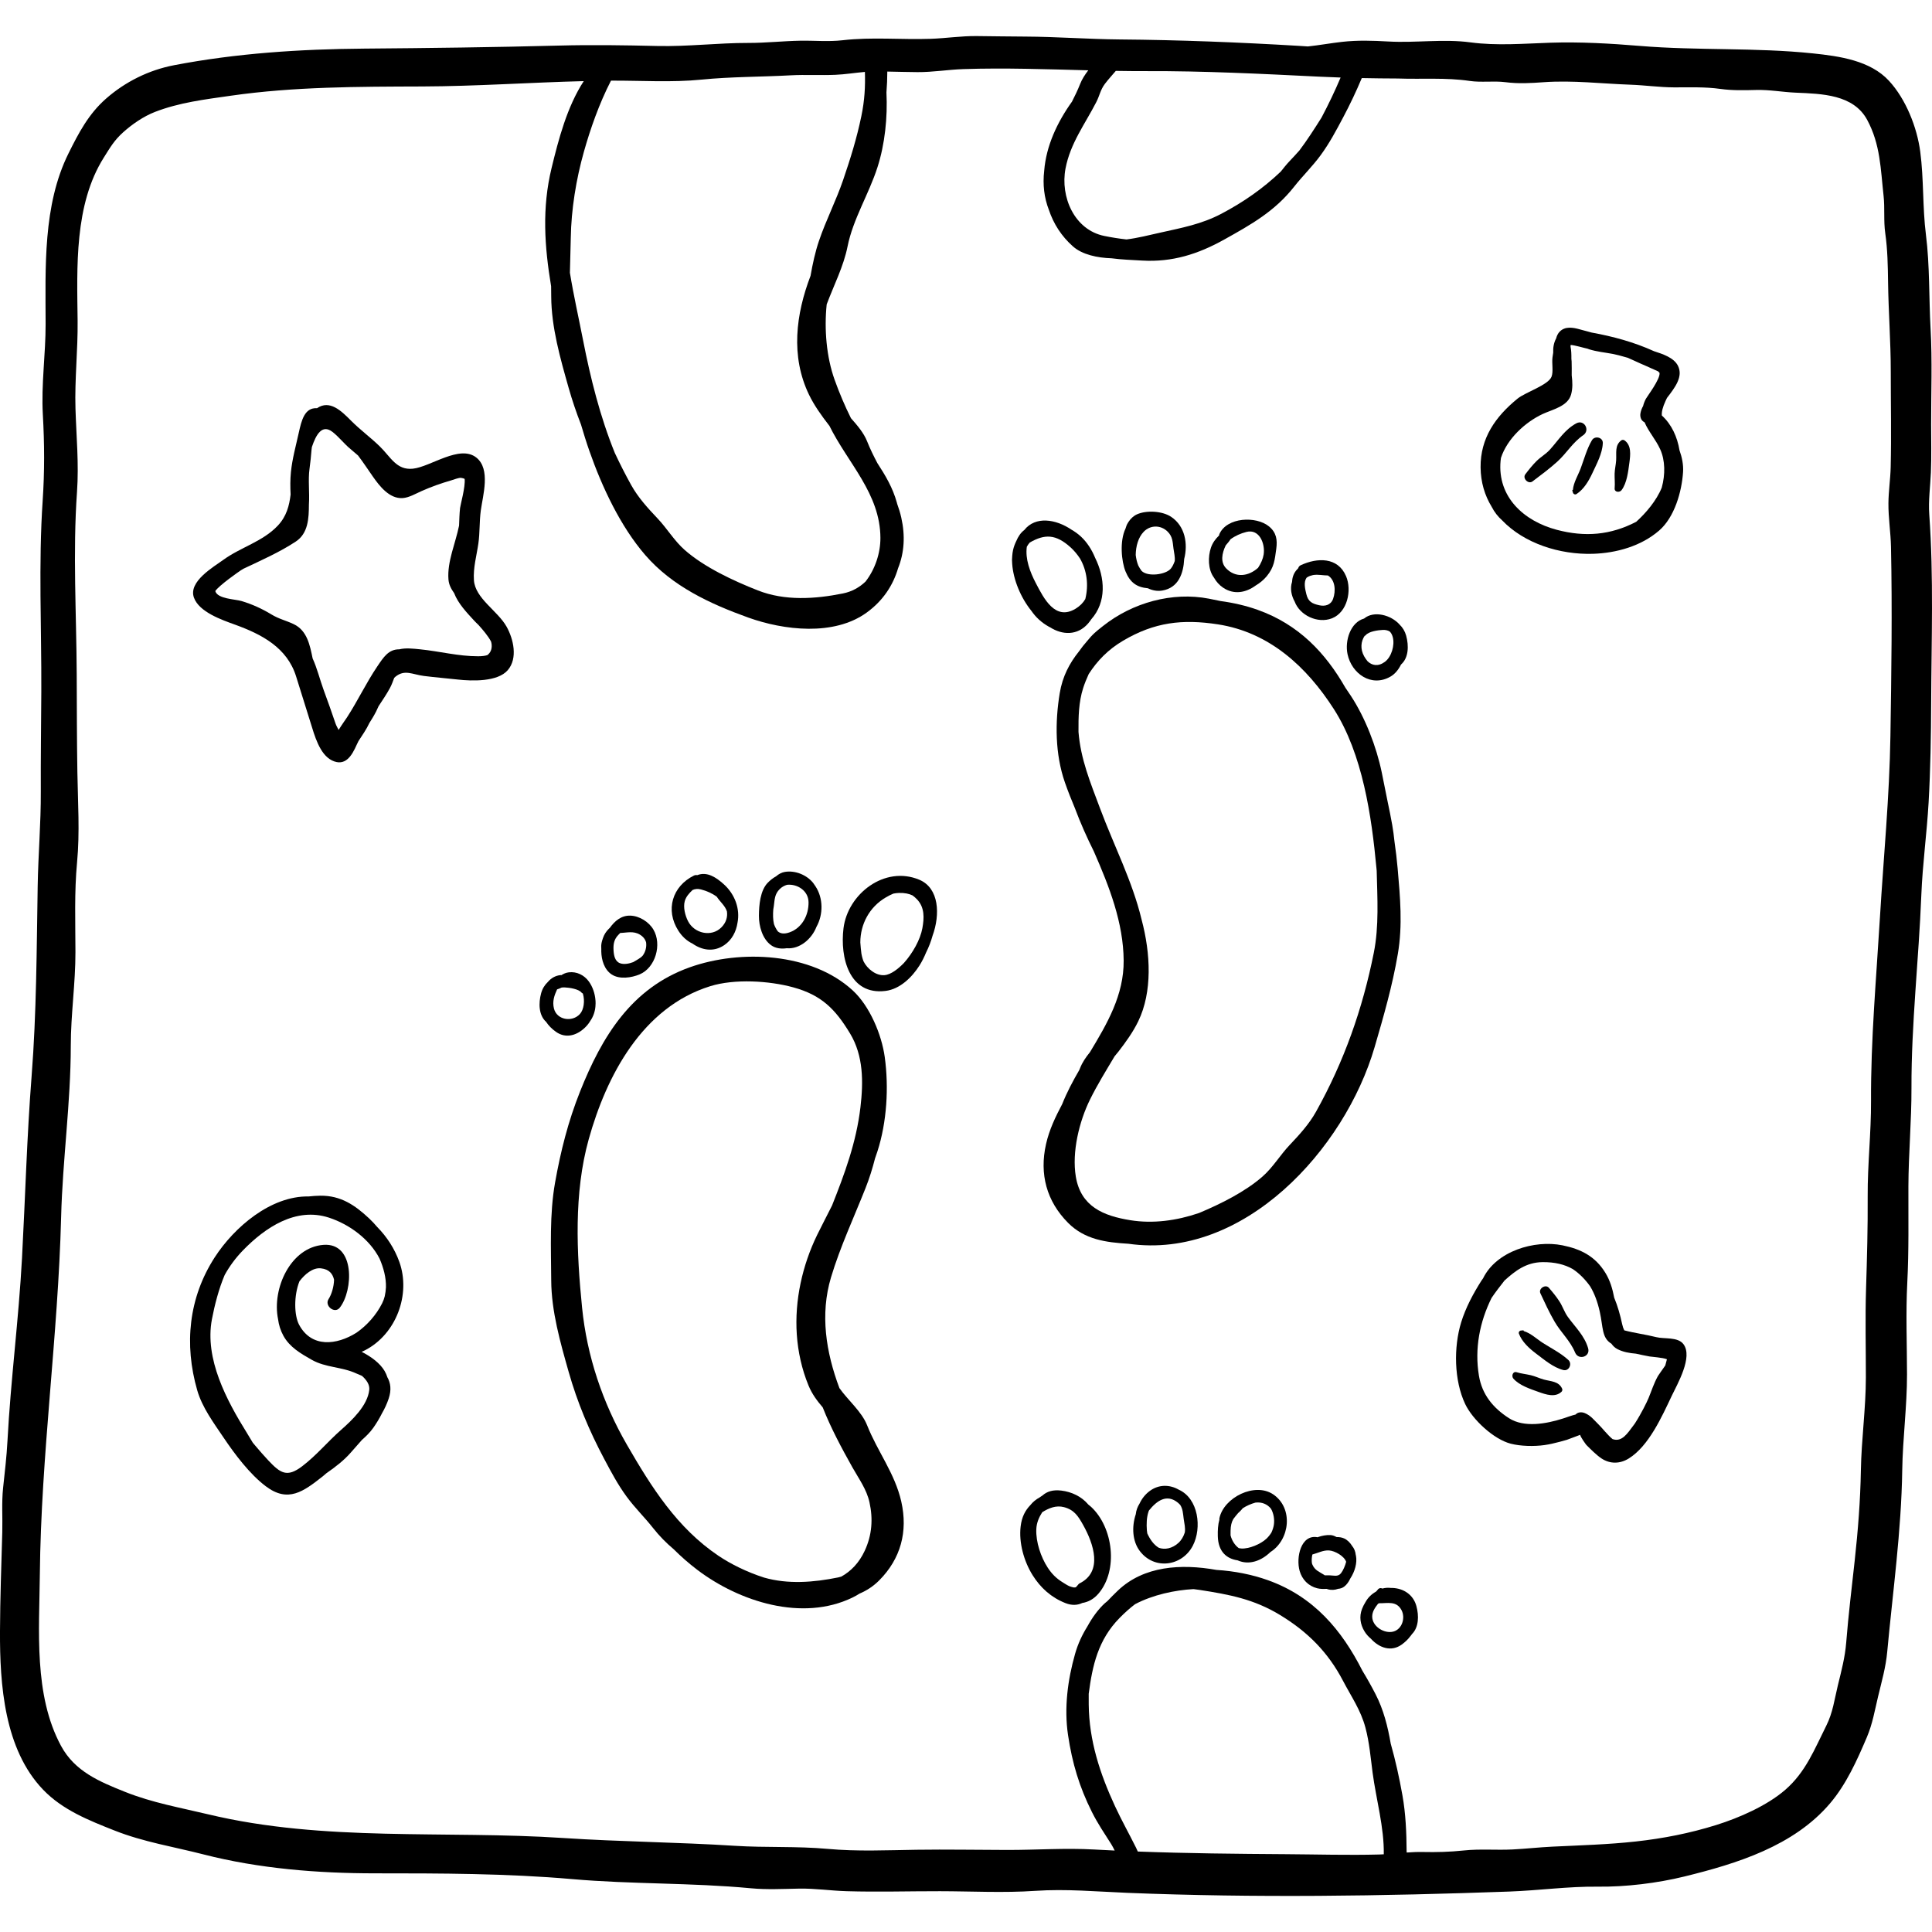 <?xml version="1.0" encoding="iso-8859-1"?>
<!-- Generator: Adobe Illustrator 19.0.0, SVG Export Plug-In . SVG Version: 6.00 Build 0)  -->
<svg version="1.1" id="Layer_1" xmlns="http://www.w3.org/2000/svg" xmlns:xlink="http://www.w3.org/1999/xlink" x="0px" y="0px"
	 viewBox="0 0 511.999 511.999" style="enable-background:new 0 0 511.999 511.999;" xml:space="preserve">
<g>
	<g>
		<path d="M511.278,136.38c-0.27-3.756,0.272-7.417,0.426-11.162c0.175-4.252,0.061-8.525,0.06-12.78
			c-0.001-8.404,0.325-16.889-0.141-25.282c-0.461-8.274-0.192-16.716-1.232-24.937c-0.925-7.32-0.543-14.722-1.508-22.029
			c-0.855-6.474-3.81-13.923-8.283-18.773c-4.979-5.399-13.15-6.531-20.098-7.261c-15.225-1.601-30.612-0.719-45.906-1.986
			c-7.809-0.647-15.852-1.109-23.712-0.85c-7.002,0.231-14.229,0.847-21.195-0.09c-7.156-0.962-14.492,0.174-21.697-0.229
			c-4.205-0.235-8.151-0.375-12.355,0.095c-2.979,0.334-6.007,0.893-9.028,1.213c-0.818-0.053-1.634-0.111-2.453-0.159
			c-15.833-0.938-31.567-1.563-47.445-1.695c-8.337-0.07-16.637-0.719-24.987-0.76c-4.297-0.021-8.592-0.089-12.888-0.135
			c-4.121-0.044-8.099,0.587-12.19,0.727c-7.864,0.267-15.544-0.519-23.387,0.383c-3.679,0.423-7.482,0.054-11.186,0.12
			c-4.58,0.081-9.13,0.596-13.715,0.587c-8.081-0.016-16.086,0.999-24.165,0.81c-8.699-0.203-17.341-0.337-26.044-0.109
			c-17.229,0.452-34.412,0.667-51.646,0.804c-16.869,0.135-33.817,1.217-50.41,4.408c-6.653,1.279-12.878,4.373-17.953,8.817
			c-4.668,4.086-7.286,9.106-9.995,14.566c-6.822,13.742-6.081,30.362-6.055,45.224c0.014,7.977-1.189,15.913-0.736,23.956
			c0.437,7.747,0.477,15.117-0.048,22.877c-1.128,16.702-0.281,33.758-0.358,50.499c-0.041,8.855-0.174,17.711-0.132,26.566
			c0.04,8.369-0.687,16.641-0.826,24.97c-0.283,16.861-0.302,33.609-1.611,50.419c-1.252,16.064-1.68,32.12-2.543,48.205
			c-0.869,16.199-3.004,32.313-3.855,48.488c-0.22,4.179-0.719,8.298-1.16,12.455c-0.413,3.895-0.108,7.773-0.215,11.676
			c-0.243,8.786-0.571,17.508-0.605,26.313c-0.053,14.079,1.113,31.244,11.445,41.985c5.17,5.373,12.123,8.119,18.932,10.811
			c7.697,3.042,15.63,4.285,23.599,6.33c14.674,3.766,30.287,5.004,45.422,5.004c17.347,0,34.959,0.018,52.247,1.531
			c15.772,1.38,31.588,0.938,47.35,2.429c4.273,0.405,8.522,0.162,12.802,0.09c4.214-0.071,8.365,0.56,12.571,0.685
			c8.289,0.244,16.46-0.007,24.756,0.004c8.366,0.011,16.853,0.476,25.202-0.094c8.209-0.561,16.288,0.199,24.503,0.529
			c33.769,1.359,67.46,0.87,101.149-0.344c7.856-0.283,15.606-1.387,23.477-1.296c7.392,0.085,15.715-0.924,22.902-2.687
			c13.935-3.42,29.014-8.072,38.634-19.399c4.314-5.081,7.142-11.403,9.739-17.503c1.518-3.566,2.093-7.095,2.982-10.811
			c0.956-4,2.038-7.707,2.421-11.84c1.482-15.999,3.735-31.964,3.976-48.065c0.128-8.507,1.278-16.942,1.269-25.466
			c-0.009-8.07-0.345-16.226,0.071-24.286c0.44-8.542,0.267-16.97,0.296-25.522c0.03-8.694,0.839-17.339,0.813-26.04
			c-0.049-17.089,1.938-34.081,2.612-51.163c0.324-8.197,1.467-16.384,1.933-24.585c0.498-8.778,0.638-17.57,0.674-26.361
			C511.845,169.665,512.464,152.93,511.278,136.38z M292.808,22.225c0.899-1.193,1.927-2.29,2.891-3.44
			c2.657,0.042,5.315,0.072,7.972,0.062c15.339-0.058,30.603,0.713,45.925,1.468c1.895,0.093,3.788,0.168,5.681,0.231
			c-1.52,3.58-3.203,7.108-5.049,10.594c-0.067,0.105-0.13,0.212-0.198,0.318c-1.695,2.687-3.596,5.653-5.663,8.4
			c-0.841,0.955-1.71,1.887-2.582,2.806c-0.841,0.888-1.609,1.84-2.363,2.803c-4.741,4.516-9.935,8.116-15.73,11.171
			c-5.279,2.784-10.519,3.735-16.248,5.02c-2.929,0.657-5.912,1.42-8.91,1.795c-1.974-0.215-3.937-0.534-5.865-0.922
			c-7.958-1.602-11.729-10.365-10.294-17.881c1.279-6.695,5.137-11.723,8.16-17.605C291.412,25.341,291.606,23.819,292.808,22.225z
			 M161.917,21.37c8.018-0.04,15.993,0.527,23.993-0.272c7.818-0.781,15.735-0.706,23.583-1.136
			c3.959-0.216,7.925,0.029,11.882-0.135c2.635-0.109,5.214-0.548,7.832-0.767c0.125,3.889-0.071,7.513-0.93,11.671
			c-1.224,5.923-2.882,11.237-4.83,16.946c-1.88,5.508-4.553,10.674-6.419,16.179c-0.986,2.91-1.67,6.065-2.224,9.23
			c-3.89,10.169-5.337,21.32-0.395,31.54c1.381,2.857,3.319,5.544,5.255,8.045c0.041,0.053,0.085,0.103,0.127,0.155
			c4.914,9.943,13.493,18.001,13.527,29.728c0.011,4.041-1.389,8.269-3.938,11.563c-1.606,1.54-3.606,2.672-5.991,3.152
			c-7.446,1.499-15.41,2.005-22.542-0.8c-6.412-2.522-14.142-6.109-19.377-10.705c-2.784-2.445-4.664-5.691-7.197-8.362
			c-2.576-2.716-5.139-5.52-6.98-8.82c-1.569-2.811-3.001-5.654-4.351-8.524c-3.91-9.616-6.47-19.885-8.452-30.046
			c-1.102-5.649-2.467-11.659-3.458-17.73c0.052-3.097,0.182-6.192,0.23-9.234c0.12-7.55,1.42-15.542,3.475-22.829
			C156.413,34.28,158.727,27.579,161.917,21.37z M365.496,491.462c-8.235,0.214-16.516-0.032-24.754-0.085
			c-13.061-0.085-26.15-0.212-39.213-0.703c-0.148-0.338-0.297-0.675-0.46-1.003c-1.828-3.687-3.851-7.273-5.583-11.016
			c-3.987-8.616-6.864-17.355-6.963-26.928c-0.01-0.948-0.016-1.903-0.004-2.859c0.979-7.485,2.482-14.283,8.151-20.061
			c1.401-1.428,2.762-2.645,4.13-3.68c4.726-2.492,10.517-3.728,15.485-3.998c0.523,0.058,1.055,0.128,1.603,0.213
			c7.946,1.233,14.4,2.432,21.372,6.67c7.284,4.43,12.677,9.828,16.653,17.425c2.19,4.187,4.699,7.734,5.942,12.409
			c1.051,3.95,1.366,7.92,1.901,11.966c0.91,6.888,3.092,14.549,2.957,21.593C366.307,491.423,365.902,491.452,365.496,491.462z
			 M500.98,195.051c-0.252,16.107-1.818,32.107-2.783,48.164c-0.975,16.212-2.431,32.332-2.357,48.585
			c0.039,8.429-0.935,16.808-0.885,25.243c0.049,8.22-0.176,16.307-0.433,24.511c-0.244,7.812-0.04,15.664-0.048,23.48
			c-0.009,8.248-1.183,16.412-1.324,24.645c-0.136,7.969-0.77,16.009-1.639,23.932c-0.787,7.174-1.67,14.422-2.242,21.618
			c-0.321,4.021-1.272,7.524-2.219,11.417c-0.906,3.719-1.313,7.19-3.068,10.688c-3.129,6.236-5.437,12.26-10.856,16.973
			c-4.857,4.223-12.237,7.441-18.336,9.348c-6.966,2.178-14.042,3.562-21.272,4.357c-7.362,0.81-14.718,1.012-22.112,1.368
			c-3.533,0.17-7.042,0.568-10.569,0.746c-4.307,0.216-8.618-0.188-12.919,0.268c-3.706,0.393-7.185,0.484-10.916,0.404
			c-1.409-0.03-2.81,0.038-4.208,0.14c-0.01-0.098-0.016-0.198-0.027-0.295c-0.027-5.012-0.245-10.032-1.107-14.862
			c-0.84-4.704-1.836-9.22-3.098-13.679c-0.784-4.547-1.907-9.018-4.029-13.132c-1.086-2.107-2.245-4.178-3.474-6.195
			c-5.454-10.76-12.883-19.681-25.108-24.028c-4.143-1.474-8.807-2.408-13.596-2.703c-9.374-1.677-19.251-1.06-26.107,5.476
			c-0.955,0.911-1.875,1.841-2.771,2.785c-0.225,0.193-0.466,0.368-0.685,0.569c-1.765,1.621-3.319,3.764-4.61,6.126
			c-1.383,2.219-2.511,4.612-3.267,7.266c-1.976,6.943-2.94,14.378-1.877,21.526c1.111,7.468,3.003,13.768,6.331,20.407
			c1.545,3.081,3.3,5.654,5.129,8.532c0.308,0.486,0.601,1.071,0.906,1.681c-1.799-0.084-3.597-0.171-5.394-0.272
			c-7.752-0.438-15.267,0.125-23.007,0.117c-8.025-0.01-16.055-0.169-24.078-0.053c-7.932,0.114-15.679,0.489-23.622-0.234
			c-8.15-0.742-16.381-0.291-24.563-0.813c-15.146-0.966-30.283-1.066-45.438-2.065c-31.411-2.07-63.291,1.101-94.109-6.271
			c-7.469-1.786-14.823-3.074-21.995-5.934c-6.856-2.734-13.376-5.446-17.028-12.221c-7.262-13.474-5.757-30.59-5.608-45.464
			c0.316-31.64,4.831-63.072,5.641-94.718c0.387-15.136,2.551-30.241,2.56-45.387c0.004-8.275,1.244-16.474,1.233-24.784
			c-0.011-7.94-0.314-15.907,0.433-23.811c0.748-7.914,0.21-15.916,0.08-23.846c-0.141-8.635-0.135-17.273-0.175-25.909
			c-0.074-16.041-1.057-32.391,0.077-48.394c0.529-7.475-0.179-14.613-0.405-22.05c-0.236-7.805,0.654-15.522,0.566-23.277
			c-0.161-14.191-0.922-30.795,6.949-43.28c1.699-2.694,2.756-4.562,5.119-6.685c2.395-2.15,5.396-4.214,8.4-5.385
			c6.462-2.518,13.313-3.329,20.148-4.31c16.778-2.408,33.776-2.39,50.686-2.45c14.279-0.051,28.545-1.057,42.827-1.415
			c-4.443,6.821-6.686,15.48-8.524,23.029c-2.581,10.601-1.881,20.776-0.122,31.342c0.01,0.902,0.021,1.802,0.026,2.695
			c0.042,8.193,2.403,16.413,4.627,24.256c0.934,3.295,2.033,6.52,3.263,9.688c0.694,2.358,1.421,4.706,2.234,7.027
			c3.32,9.484,8.198,19.937,14.812,27.577c7.137,8.243,17.102,12.887,27.218,16.526c9.464,3.405,22.767,5.002,31.46-1.309
			c4.341-3.151,6.978-7.238,8.309-11.747c1.64-4.087,1.93-8.604,0.846-13.408c-0.285-1.265-0.661-2.481-1.093-3.666
			c-0.026-0.097-0.045-0.194-0.073-0.29c-1.115-4.017-3.038-7.205-5.182-10.511c-0.979-1.863-1.917-3.749-2.696-5.722
			c-0.893-2.262-2.593-4.234-4.299-6.167c-1.63-3.281-3.064-6.655-4.332-10.195c-2.161-6.037-2.774-13.384-2.093-19.956
			c1.909-5.115,4.464-10.022,5.532-15.36c1.457-7.279,5.629-13.824,7.928-20.985c1.969-6.133,2.701-13.174,2.376-19.833
			c0.148-1.831,0.223-3.672,0.227-5.522c2.663,0.048,5.326,0.129,7.988,0.146c4.12,0.027,8.072-0.661,12.166-0.799
			c11.039-0.368,22.075,0.042,33.108,0.32c-0.879,1.142-1.65,2.329-2.157,3.611c-0.634,1.606-1.374,3.152-2.155,4.678
			c-3.931,5.5-6.855,11.743-7.371,18.343c-0.425,3.669-0.006,7.144,1.241,10.356c1.236,3.685,3.332,6.979,6.386,9.682
			c2.457,2.175,6.42,3.024,10.252,3.149c2.625,0.35,5.358,0.443,8.111,0.601c7.954,0.457,14.771-1.699,21.707-5.566
			c7.183-4.005,13.405-7.493,18.55-14.026c2.268-2.878,4.848-5.367,7.01-8.322c2.361-3.224,4.086-6.492,5.96-10.016
			c1.815-3.412,3.461-6.888,4.947-10.43c3.18,0.064,6.359,0.1,9.539,0.111c6.356,0.23,12.754-0.285,19.035,0.642
			c3.158,0.466,6.322-0.064,9.476,0.332c3.604,0.453,6.659,0.253,10.271,0c7.61-0.533,15.276,0.401,22.855,0.666
			c3.872,0.135,7.683,0.693,11.576,0.709c4.148,0.017,8.142-0.168,12.253,0.408c3.165,0.443,6.297,0.364,9.484,0.282
			c3.622-0.094,6.924,0.56,10.513,0.714c6.942,0.296,15.301,0.467,18.937,7.22c3.501,6.501,3.546,12.966,4.336,20.075
			c0.37,3.315-0.029,6.623,0.451,9.975c0.618,4.325,0.682,8.646,0.742,13.01c0.108,7.871,0.716,15.694,0.714,23.574
			c-0.002,8.444,0.178,16.909-0.021,25.35c-0.075,3.206-0.569,6.391-0.598,9.592c-0.034,3.857,0.598,7.704,0.678,11.563
			C501.479,161.596,501.242,178.372,500.98,195.051z"/>
	</g>
</g>
<g>
	<g>
		<path d="M238.85,397.932c-1.684-7.462-6.322-13.298-9.043-20.19c-1.462-3.704-5.076-6.634-7.354-9.878
			c-3.566-9.518-5.165-19.554-2.22-29.372c2.413-8.043,6.039-15.805,9.125-23.589c1.047-2.643,1.864-5.273,2.536-7.917
			c0.221-0.636,0.446-1.271,0.651-1.907c2.482-7.729,3.026-16.914,1.924-24.938c-0.822-5.985-3.982-13.527-8.498-17.676
			c-10.948-10.058-29.763-10.89-43.158-6.126c-15.475,5.504-23.281,18.326-29.1,32.948c-3.151,7.919-5.113,15.707-6.609,24.086
			c-1.503,8.421-1.067,17.422-1.024,25.95c0.042,8.193,2.403,16.413,4.627,24.256c2.279,8.04,5.487,15.674,9.407,23.041
			c1.874,3.523,3.598,6.791,5.96,10.016c2.163,2.955,4.742,5.444,7.01,8.322c1.691,2.147,3.5,3.96,5.419,5.576
			c1.952,1.943,4.039,3.785,6.299,5.497c11.135,8.435,27.805,13.79,41.126,7.333c0.655-0.317,1.27-0.67,1.864-1.043
			c1.867-0.796,3.624-1.911,5.22-3.518C238.696,413.08,240.647,405.896,238.85,397.932z M229.155,410.984
			c-1.487,3.19-3.634,5.392-6.188,6.824c-0.27,0.075-0.533,0.162-0.813,0.219c-6.468,1.325-13.331,1.87-19.679,0.044
			c-4.562-1.465-8.832-3.593-12.068-5.768c-10.989-7.39-17.796-18.235-24.262-29.423c-6.448-11.157-10.601-23.51-11.889-36.35
			c-1.462-14.576-2.214-30.362,1.759-44.608c4.721-16.932,14.244-34.987,32.203-40.572c6.433-2.001,15.599-1.454,22.008,0.307
			c7.474,2.054,11.118,5.729,15.044,12.218c3.583,5.922,3.541,12.891,2.758,19.543c-1.101,9.366-4.211,17.677-7.523,26.041
			c-1.299,2.61-2.67,5.181-3.946,7.8c-3.909,8.022-6.021,17.341-5.397,26.415c0.316,4.606,1.327,9.164,3.078,13.442
			c0.96,2.346,2.315,4.13,3.789,5.855c2.184,5.521,4.939,10.655,7.839,15.839c1.732,3.097,3.779,5.818,4.552,9.308
			C231.4,402.548,231.09,406.834,229.155,410.984z"/>
	</g>
</g>
<g>
	<g>
		<path d="M243.6,233.129c-9.165-3.82-18.943,3.764-20.065,12.88c-0.948,7.703,1.474,17.825,11.166,16.59
			c3.833-0.488,7.006-3.634,8.972-6.739c0.684-1.079,1.255-2.241,1.749-3.436c0.723-1.438,1.3-2.945,1.715-4.447
			C249.178,242.381,248.925,235.35,243.6,233.129z M244.436,245.988c-0.553,3.031-2.538,6.572-4.893,9.217
			c-1.46,1.49-3.391,3.077-5.149,3.22c-2.262,0.184-4.571-1.668-5.569-3.695c-0.142-0.389-0.271-0.789-0.375-1.204
			c-0.067-0.264-0.115-0.529-0.168-0.793c-0.119-0.981-0.23-1.982-0.29-2.985c0.016-4.852,2.4-9.362,6.732-11.908
			c0.691-0.407,1.363-0.76,2.023-1.025c0.482-0.097,0.971-0.162,1.469-0.176c1.501-0.044,2.689,0.2,3.62,0.659
			c0.393,0.283,0.791,0.626,1.195,1.053C245.064,240.5,244.931,243.27,244.436,245.988z"/>
	</g>
</g>
<g>
	<g>
		<path d="M216.087,234.841c-0.001-0.001-0.002-0.003-0.003-0.004c-0.072-0.108-0.145-0.214-0.222-0.32
			c-0.125-0.19-0.245-0.383-0.389-0.559c-1.704-2.103-4.749-3.357-7.49-2.891c-0.806,0.136-1.656,0.568-2.311,1.167
			c-0.829,0.439-1.602,1.085-2.181,1.672c-2.044,2.073-2.347,5.983-2.368,8.758c-0.021,2.731,0.902,6.144,3.218,7.819
			c1.188,0.86,2.679,1.024,4.15,0.807c3.39,0.304,6.621-2.422,7.878-5.67C218.198,242.358,218.192,237.985,216.087,234.841z
			 M209.284,247.066c-1.464,0.528-2.461,0.354-3.135-0.224c-0.436-0.564-0.772-1.232-1.034-1.924
			c-0.29-1.196-0.286-2.632-0.189-3.881c0.051-0.303,0.103-0.616,0.149-0.953c0.232-1.732,0.198-3.126,1.556-4.468
			c0.57-0.564,1.243-0.93,1.946-1.135c2.721-0.279,5.641,1.558,5.694,4.589C214.332,242.52,212.559,245.884,209.284,247.066z"/>
	</g>
</g>
<g>
	<g>
		<path d="M191.797,234.321c-1.95-1.746-4.374-3.434-7.008-2.401c-0.006,0.002-0.011,0.006-0.016,0.007
			c-0.275-0.061-0.58-0.039-0.893,0.114c-5.686,2.808-7.657,9.104-4.079,14.652c0.961,1.49,2.206,2.651,3.694,3.357
			c2.498,1.753,5.583,2.346,8.432,0.424c2.035-1.374,3.16-3.575,3.517-5.917C196.167,240.924,194.816,237.026,191.797,234.321z
			 M191.175,245.766c-2.619,2.642-7.177,1.634-8.852-1.668c-0.747-1.474-1.314-3.657-0.85-5.297
			c0.334-1.181,1.162-2.089,2.058-2.936c0.619-0.292,1.354-0.378,2.204-0.163c1.531,0.386,2.995,1.036,4.223,1.944
			c0.857,1.35,2.169,2.322,2.682,3.872C192.854,242.976,192.463,244.466,191.175,245.766z"/>
	</g>
</g>
<g>
	<g>
		<path d="M173.162,246.351c-1.213-2.062-3.733-3.638-6.143-3.698c-2.392-0.058-4.093,1.414-5.394,3.22
			c-0.053,0.045-0.094,0.095-0.145,0.142c-0.069,0.062-0.132,0.128-0.198,0.193c-0.689,0.689-1.155,1.455-1.452,2.289
			c-0.007,0.019-0.014,0.037-0.021,0.054c-0.026,0.076-0.053,0.149-0.077,0.225c-0.131,0.373-0.241,0.748-0.312,1.11
			c-0.101,0.515-0.118,1.075-0.07,1.653c-0.003,0.204-0.008,0.407-0.003,0.616c0.045,2.228,0.78,4.786,2.751,6.083
			c2.079,1.369,5.235,0.885,7.398-0.014C173.702,256.474,175.476,250.286,173.162,246.351z M170.323,253.25
			c-0.657,0.74-1.51,1.085-2.459,1.692c-0.011,0.007-0.021,0.017-0.032,0.024c-1.154,0.437-2.534,0.687-3.555,0.285
			c-1.348-0.531-1.608-2.11-1.682-3.44c-0.091-1.614,0.138-2.893,1.295-4.076c0.132-0.135,0.3-0.307,0.482-0.492
			c1.749-0.048,3.45-0.601,5.195,0.438c0.888,0.528,1.438,1.253,1.658,2.074C171.383,250.974,171.07,252.253,170.323,253.25z"/>
	</g>
</g>
<g>
	<g>
		<path d="M157.824,265.314c-0.006-0.07-0.01-0.139-0.017-0.207c-0.134-1.822-0.755-3.625-1.771-5.024
			c-1.214-1.672-3.205-2.662-5.286-2.407c-0.777,0.095-1.415,0.384-1.995,0.76c-0.051-0.023-0.105-0.039-0.166-0.033
			c-1.447,0.146-2.575,0.843-3.413,1.842c-0.812,0.766-1.435,1.75-1.765,2.956c-0.729,2.656-0.658,5.834,1.317,7.603
			c0.627,0.972,1.496,1.843,2.578,2.62c2.774,1.992,5.919,0.885,8.126-1.522c0.488-0.533,0.878-1.101,1.215-1.682
			c0.055-0.085,0.107-0.174,0.158-0.262c0.05-0.093,0.104-0.184,0.15-0.277c0.333-0.641,0.568-1.334,0.711-2.055
			c0.023-0.109,0.041-0.216,0.059-0.325c0.029-0.184,0.051-0.371,0.069-0.558c0.029-0.282,0.042-0.563,0.042-0.842
			C157.835,265.704,157.835,265.509,157.824,265.314z M153.687,268.717c-2.044,2.251-6.123,1.606-6.885-1.447
			c-0.477-1.911,0.111-3.494,0.832-5.074c0.397-0.117,0.79-0.289,1.18-0.475c0.244-0.038,0.502-0.06,0.788-0.048
			c1.284,0.055,3.799,0.409,4.555,1.425c0.068,0.092,0.159,0.125,0.25,0.135c0.027,0.039,0.047,0.083,0.072,0.123
			C155.032,265.221,154.73,267.569,153.687,268.717z"/>
	</g>
</g>
<g>
	<g>
		<path d="M370.392,230.153c-0.209-2.395-0.5-4.777-0.841-7.151c-0.155-1.469-0.339-2.929-0.596-4.37
			c-0.371-2.077-0.77-4.117-1.209-6.133c-0.503-2.591-1.031-5.177-1.561-7.76c-1.397-6.797-4.369-14.511-8.202-20.347
			c-0.463-0.703-0.946-1.419-1.441-2.139c-5.278-9.234-12.372-16.772-23.293-20.655c-3.037-1.08-6.36-1.855-9.8-2.317
			c-1.018-0.22-2.038-0.426-3.063-0.625c-9.721-1.884-20.272,1.061-28.029,7.206c-0.128,0.095-0.251,0.198-0.377,0.294
			c-0.057,0.047-0.113,0.094-0.17,0.141c-0.587,0.458-1.169,0.923-1.719,1.428c-0.702,0.645-1.367,1.379-2,2.169
			c-0.777,0.879-1.501,1.799-2.171,2.757c-2.494,3.112-4.342,6.585-5.079,11.035c-1.276,7.712-1.235,16.176,1.359,23.638
			c0.794,2.287,1.703,4.572,2.662,6.858c1.448,3.886,3.163,7.723,5.024,11.461c4.102,9.347,7.816,18.873,7.896,28.909
			c0.072,9.139-4.356,16.701-8.931,24.278c-1.062,1.313-2.007,2.679-2.598,4.172c-0.078,0.195-0.161,0.387-0.241,0.58
			c-1.698,2.922-3.279,5.895-4.513,9.005c-1.77,3.348-3.422,6.761-4.29,10.604c-1.798,7.965,0.154,15.148,5.836,20.87
			c4.432,4.462,10.076,5.19,16.001,5.546c30.598,4.361,57.345-25.065,65.235-52.091c2.418-8.282,4.711-16.227,6.162-24.73
			C371.738,245.202,371.054,237.751,370.392,230.153z M364.073,252.488c-2.978,14.914-7.885,28.817-15.307,42.114
			c-1.842,3.3-4.404,6.104-6.98,8.82c-2.533,2.672-4.413,5.916-7.197,8.362c-4.559,4.002-11.008,7.238-16.834,9.673
			c-5.964,2.039-12.208,2.874-18.184,1.913c-7.154-1.15-13.155-3.616-14.47-11.561c-1.081-6.532,0.908-14.636,3.764-20.425
			c1.942-3.936,4.274-7.694,6.523-11.468c0.345-0.402,0.685-0.808,1.008-1.226c1.935-2.501,3.872-5.187,5.255-8.045
			c3.753-7.762,3.302-17.88,0.875-26.98c-2.421-10.107-7.326-19.594-10.976-29.365c-2.62-7.01-5.168-13.113-5.738-20.35
			c-0.032-3.889,0.039-7.875,1.236-11.604c0.363-1.132,0.873-2.417,1.472-3.719c2.286-3.537,5.146-6.501,9.12-8.843
			c8.305-4.897,15.7-5.772,25.095-4.329c13.63,2.094,23.532,11.209,30.75,22.459c7.637,11.904,10.013,28.428,11.294,42.24
			c0.019,0.203,0.038,0.406,0.057,0.609C365.009,237.984,365.481,245.436,364.073,252.488z"/>
	</g>
</g>
<g>
	<g>
		<path d="M290.228,147.843c-0.889-2.175-2.15-4.139-3.766-5.64c-0.761-0.708-1.608-1.315-2.502-1.829
			c-4.148-2.816-9.554-3.664-12.516,0.091c-0.96,0.715-1.629,1.745-2.141,2.963c-0.342,0.706-0.638,1.468-0.834,2.341
			c-0.112,0.498-0.176,1.025-0.219,1.563c-0.079,0.726-0.075,1.417-0.009,2.092c0.292,4.18,2.254,8.963,5.099,12.474
			c1.124,1.623,2.55,3.021,4.663,4.206c0.093,0.053,0.185,0.084,0.279,0.134c3.195,2.043,7.256,2.297,10.136-1.083
			c0.279-0.326,0.527-0.674,0.769-1.027C293.277,159.532,292.862,153.158,290.228,147.843z M287.613,158.762
			c-0.564,0.963-1.393,1.828-2.545,2.534c-5.438,3.334-8.451-2.722-10.559-6.755c-1.577-3.018-2.834-6.396-2.393-9.643
			c0.21-0.387,0.464-0.763,0.78-1.121c3.967-2.282,6.903-2.271,10.833,1.292c0.909,0.823,1.753,1.831,2.481,2.938
			C288.019,151.139,288.556,154.969,287.613,158.762z"/>
	</g>
</g>
<g>
	<g>
		<path d="M310.366,136.965c-2.296-1.535-6.46-1.805-9.03-0.672c-0.923,0.407-1.684,1.134-2.245,1.972
			c-0.283,0.424-0.49,0.784-0.641,1.273c-0.059,0.193-0.132,0.392-0.181,0.547c-1.596,3.345-1.067,8.708-0.003,11.326
			c1.216,2.989,3.017,4.229,5.924,4.483c1.194,0.581,2.507,0.834,3.831,0.608c4.295-0.735,5.605-4.542,5.799-8.36
			C314.862,144.06,314.047,139.425,310.366,136.965z M311.32,148.675c-0.267,0.782-0.618,1.511-1.059,2.035
			c-1.315,1.563-6.056,2.247-7.734,0.579c-0.322-0.437-0.606-0.909-0.863-1.4c-0.328-0.793-0.563-1.764-0.689-2.805
			c0.041-2.33,0.655-4.636,2.113-6.157c1.763-1.841,4.538-1.83,6.338-0.05c1.358,1.343,1.324,2.736,1.556,4.468
			C311.151,146.606,311.425,147.572,311.32,148.675z"/>
	</g>
</g>
<g>
	<g>
		<path d="M336.311,139.516c-3.414-2.819-11.161-2.47-13.156,2.012c-0.051,0.115-0.072,0.241-0.08,0.367
			c-0.929,0.892-1.708,1.913-2.16,3.234c-0.822,2.407-0.804,5.767,0.761,7.903c0.009,0.012,0.023,0.024,0.032,0.037
			c0.585,1.043,1.383,1.965,2.422,2.667c2.922,1.971,6.094,1.298,8.624-0.56c1.135-0.667,2.157-1.525,2.946-2.477
			c1.995-2.407,2.113-4.336,2.519-7.232C338.557,143.064,338.258,141.125,336.311,139.516z M334.877,146.973
			c-0.176,1.103-0.711,2.361-1.479,3.506c-2.524,2.264-5.947,2.753-8.472,0.125c-1.548-1.611-1.118-3.951-0.094-6.076
			c0.441-0.52,0.899-1.034,1.271-1.62c1.227-0.908,2.692-1.557,4.223-1.944C333.769,140.095,335.331,144.13,334.877,146.973z"/>
	</g>
</g>
<g>
	<g>
		<path d="M356.714,152.679c-2.18-5.104-7.648-4.924-12.012-2.889c-0.364,0.17-0.573,0.466-0.668,0.801
			c-0.191,0.182-0.372,0.38-0.543,0.594c-0.755,0.949-1.031,1.978-1.089,3.046c-0.001,0.003-0.003,0.007-0.004,0.01
			c-0.565,1.698-0.164,3.624,0.705,5.185c1.354,3.647,6.078,5.894,9.838,4.449C357.08,162.282,358.317,156.433,356.714,152.679z
			 M353.28,158.708c-0.595,1.64-2.133,2.032-3.648,1.695c-1.911-0.424-2.962-0.964-3.436-2.945c-0.32-1.33-0.78-3.119,0.044-4.335
			c0.085-0.059,0.16-0.124,0.252-0.18c0.456-0.272,0.909-0.423,1.36-0.515c0.059-0.013,0.117-0.028,0.175-0.041
			c1.289-0.21,2.569,0.117,3.876,0.118C353.865,153.68,354.043,156.603,353.28,158.708z"/>
	</g>
</g>
<g>
	<g>
		<path d="M372.648,168.462c-0.322-1.173-0.917-2.139-1.695-2.896c-2.267-2.602-6.859-3.823-9.463-1.644
			c-3.592,1.009-5.134,5.828-4.382,9.426c1.075,5.146,6.306,8.912,11.423,5.933c1.146-0.668,2.054-1.78,2.716-3.098
			c0.027-0.04,0.059-0.078,0.085-0.118C373.306,174.296,373.377,171.118,372.648,168.462z M367,175.399
			c-1.794,1.322-3.428,0.959-4.585-0.164c-0.354-0.428-0.66-0.878-0.899-1.303c-1.091-1.944-0.864-3.966,0.136-5.437
			c0.091-0.009,0.182-0.043,0.25-0.134c0.756-1.015,3.271-1.369,4.555-1.425c0.748-0.032,1.332,0.127,1.813,0.401
			c0.366,0.349,0.655,0.842,0.834,1.528C369.664,170.996,368.76,174.103,367,175.399z"/>
	</g>
</g>
<g>
	<g>
		<path d="M289.169,399.35c-0.241-0.224-0.499-0.425-0.756-0.629c-1.778-2.127-4.403-3.371-7.152-3.702
			c-2.296-0.276-3.806,0.265-4.97,1.275c-0.268,0.18-0.53,0.359-0.784,0.538c-0.924,0.505-1.764,1.173-2.463,2.048
			c-1.345,1.401-2.253,3.09-2.56,5.602c-0.529,4.337,0.882,9.297,3.152,12.932c2.099,3.361,4.931,5.932,8.717,7.422
			c1.734,0.682,3.179,0.573,4.478-0.034c1.542-0.243,3.03-1.02,4.291-2.5C296.413,416.095,294.997,404.769,289.169,399.35z
			 M286.076,419.621c-0.361,0.178-0.778,1.008-1.092,1.055c-0.153,0.022-0.308,0.023-0.465,0.01
			c-0.388-0.074-0.784-0.201-1.183-0.352c-0.609-0.285-1.192-0.681-1.68-0.979c-1.71-1.041-2.924-2.263-4.007-3.928
			c-1.815-2.792-3.15-6.764-3.018-10.147c0.07-1.771,0.725-3.191,1.571-4.529c1.762-1.094,3.655-1.895,5.771-1.341
			c2.736,0.716,3.791,2.437,5.094,4.77C289.771,409.025,292.387,416.512,286.076,419.621z"/>
	</g>
</g>
<g>
	<g>
		<path d="M312.328,394.751c-2.285-1.303-5.16-1.447-7.613,0.355c-1.218,0.894-2.116,2.057-2.721,3.354
			c-0.546,0.864-0.902,1.818-1.001,2.824c-1.106,3.327-0.913,7.14,1.061,9.747c3.876,5.117,11.216,4.044,14.052-1.399
			C318.553,404.933,317.637,397.105,312.328,394.751z M313.983,406.126c-0.351,1.091-0.92,2.07-1.707,2.778
			c-1.661,1.491-3.587,1.836-5.174,1.275c-1.378-0.814-2.346-2.254-3.058-3.8c-0.051-0.263-0.089-0.537-0.11-0.822
			c-0.121-1.658-0.09-3.436,0.453-5.014c0.031-0.09,0.078-0.173,0.111-0.263c2.012-2.489,4.67-4.545,7.723-2.001
			c0.192,0.16,0.37,0.334,0.536,0.519c0.719,1.111,0.745,2.29,0.932,3.693C313.874,403.867,314.177,404.893,313.983,406.126z"/>
	</g>
</g>
<g>
	<g>
		<path d="M337.435,396.039c-4.874-3.32-13.107,0.796-14.275,6.292c-0.028,0.131-0.023,0.253-0.003,0.368
			c-0.397,1.39-0.464,2.914-0.424,4.434c0.105,4.076,2.35,5.951,5.23,6.367c3.095,1.38,6.34,0.111,8.72-2.201
			C341.852,408.017,342.787,399.685,337.435,396.039z M337.582,404.118c-0.102,0.641-0.326,1.336-0.646,2.032
			c-0.385,0.614-0.842,1.176-1.334,1.637c-1.509,1.415-4.587,2.716-6.646,2.582c-0.246-0.016-0.465-0.052-0.671-0.098
			c-1.076-0.798-1.837-2.055-2.175-3.391c-0.011-0.402-0.004-0.816,0.004-1.231c0.029-1.327,0.257-2.26,0.727-3.086
			c0.389-0.549,0.843-1.054,1.277-1.582c0.148-0.143,0.297-0.287,0.464-0.437c0.214-0.192,0.477-0.502,0.763-0.844
			c1.022-0.661,2.172-1.164,3.378-1.498c1.702-0.191,3.143,0.423,4.101,1.626C337.542,401.072,337.803,402.734,337.582,404.118z"/>
	</g>
</g>
<g>
	<g>
		<path d="M359.345,412.297c-0.017-0.084-0.042-0.171-0.062-0.256c-0.087-0.852-0.382-1.66-0.963-2.36
			c-0.536-0.862-1.251-1.599-2.138-1.992c-0.614-0.271-1.292-0.361-1.991-0.352c-0.469-0.257-0.955-0.485-1.58-0.526
			c-1.051-0.07-2.297,0.169-3.281,0.515c-0.051,0.018-0.1,0.043-0.151,0.062c-4.418-0.854-5.779,5.35-4.758,8.928
			c0.649,2.275,2.316,4.003,4.636,4.588c0.843,0.212,1.694,0.191,2.548,0.158c0.071,0.027,0.141,0.068,0.213,0.089
			c0.989,0.297,1.932,0.22,2.803-0.1c0.559-0.045,1.097-0.192,1.622-0.595c0.705-0.539,1.204-1.3,1.596-2.135
			C359.071,416.47,359.701,414.116,359.345,412.297z M355.356,416.944c-0.812,1.015-1.981,0.526-3.236,0.531
			c-0.356,0.001-0.71,0.007-1.056-0.002c-0.054-0.041-0.108-0.088-0.162-0.122c-1.285-0.822-2.397-1.158-3.079-2.655
			c-0.063-0.139-0.105-0.277-0.153-0.415c-0.097-0.778-0.055-1.601,0.122-2.321c1.484-0.402,2.913-1.183,4.431-1.077
			c1.567,0.109,3.995,1.493,4.518,2.998c0.001,0.003,0.001,0.008,0.002,0.011C356.489,414.915,355.941,416.213,355.356,416.944z"/>
	</g>
</g>
<g>
	<g>
		<path d="M375.354,425.609c-0.819-2.985-3.364-4.682-6.38-4.79c-0.095-0.003-0.18,0.01-0.274,0.01
			c-0.791-0.102-1.586-0.06-2.346,0.15c-0.404-0.206-0.941-0.146-1.274,0.342c-0.123,0.182-0.283,0.34-0.453,0.492
			c-1.191,0.665-2.126,1.612-2.754,2.744c-0.363,0.583-0.68,1.197-0.919,1.815c-0.79,2.044-0.475,4.112,0.664,5.975
			c0.449,0.737,1.025,1.376,1.679,1.915c0.014,0.016,0.024,0.032,0.038,0.048c2.206,2.408,5.352,3.514,8.126,1.522
			c0.892-0.64,1.629-1.348,2.215-2.119c0.177-0.213,0.355-0.424,0.504-0.658C376,431.261,376.063,428.194,375.354,425.609z
			 M369.275,432.376c-2.381,0.661-5.638-1.333-5.627-3.975c0.006-1.335,0.748-2.358,1.526-3.364c0.089-0.054,0.171-0.112,0.27-0.162
			c2.25,0.045,4.641-0.721,5.983,1.851C372.482,428.75,371.59,431.732,369.275,432.376z"/>
	</g>
</g>
<g>
	<g>
		<path d="M101.912,363.307c-1.197-2.025-3.501-3.76-6.065-5.06c0.292-0.133,0.587-0.259,0.871-0.406
			c8.308-4.283,12.196-14.843,9.108-23.442c-1.254-3.491-3.291-6.621-5.862-9.236c-0.674-0.79-1.374-1.552-2.118-2.249
			c-3.835-3.594-7.573-6.092-12.929-6.042c-1.071,0.01-2.109,0.089-3.136,0.2c-10.019-0.175-19.715,8.146-24.878,16.135
			c-6.928,10.721-8.132,23.084-4.633,35.24c1.314,4.565,4.384,8.669,7.002,12.562c2.968,4.413,6.915,9.653,11.15,12.856
			c5.941,4.492,10.005,1.394,15.147-2.652c0.316-0.249,0.6-0.514,0.901-0.769c0.033-0.023,0.068-0.05,0.101-0.073
			c2.394-1.669,4.611-3.364,6.523-5.575c0.928-1.073,1.879-2.13,2.814-3.196c1.094-0.964,2.14-1.971,3.015-3.213
			c0.8-1.138,1.598-2.427,2.281-3.795c0.727-1.259,1.348-2.583,1.815-3.999c0.751-2.278,0.497-4.099-0.361-5.598
			C102.475,364.418,102.235,363.853,101.912,363.307z M97.858,368.337c-0.452,4.145-4.557,8.028-7.472,10.596
			c-3.566,3.141-6.452,6.69-10.273,9.612c-4.084,3.125-5.829,1.851-9.065-1.582c-1.152-1.221-2.288-2.545-3.38-3.829
			c-0.226-0.266-0.452-0.536-0.677-0.806c-0.567-0.934-1.085-1.821-1.552-2.572c-5.339-8.584-11.28-19.619-9.277-30.149
			c0.703-3.695,1.811-8.048,3.384-11.734c1.279-2.305,2.874-4.488,4.829-6.502c5.9-6.078,14.036-11.552,22.813-8.677
			c5.509,1.805,10.769,5.748,13.388,10.83c1.06,2.42,1.774,5.081,1.703,7.62c-0.041,0.788-0.145,1.588-0.325,2.399
			c-0.164,0.639-0.389,1.262-0.692,1.86c-1.533,3.028-3.931,5.792-6.811,7.789c-5.257,3.303-11.887,4.027-15.181-2.108
			c-1.319-2.458-1.446-7.663,0.081-11.518c1.474-1.95,3.581-3.666,5.657-3.449c2.298,0.241,3.168,1.52,3.518,3.014
			c-0.038,1.871-0.655,3.91-1.459,5.152c-1.143,1.764,1.614,3.978,2.961,2.285c3.614-4.545,4.133-17.293-4.304-16.667
			c-8.721,0.647-13.69,11.599-12.038,19.679c0.193,1.507,0.636,2.994,1.423,4.421c1.675,3.039,4.562,4.68,7.472,6.342
			c3.728,2.13,7.952,1.83,11.855,3.641c0.447,0.208,0.966,0.409,1.492,0.635C97.188,365.742,98.005,366.983,97.858,368.337z"/>
	</g>
</g>
<g>
	<g>
		<path d="M445.086,119.338c-0.589-3.556-2.078-6.853-4.685-9.231c-0.073-0.969,0.2-2.147,1.006-3.902
			c0.115-0.25,0.236-0.5,0.359-0.752c2.13-2.765,4.349-5.654,2.906-8.519c-1.098-2.181-4.046-3.11-6.346-3.862
			c-5.292-2.403-10.822-3.904-16.534-4.943c-1.053-0.275-2.112-0.559-3.2-0.863c-1.769-0.494-3.829-0.832-5.247,0.61
			c-0.488,0.497-0.778,1.122-0.95,1.798c-0.65,1.217-0.832,2.489-0.781,3.785c-0.069,0.424-0.133,0.846-0.189,1.253
			c-0.212,1.54,0.274,3.744-0.251,5.114c-0.852,2.225-6.905,4.109-8.991,5.802c-5.856,4.758-9.89,10.482-9.812,18.233
			c0.04,3.981,1.116,7.456,2.923,10.42c0.757,1.479,1.699,2.651,2.784,3.615c5.841,6.113,15.278,9.135,24.047,8.868
			c6.189-0.189,12.749-2,17.558-6.159c4.078-3.527,5.991-10.254,6.342-15.473C446.157,123.19,445.76,121.219,445.086,119.338z
			 M440.38,129.226c-1.408,3.475-4.227,6.767-6.78,9.063c-6.806,3.525-13.542,4.096-21.039,2.114
			c-8.747-2.311-15.777-8.724-14.892-18.273c0.026-0.27,0.061-0.534,0.102-0.796c1.657-5.068,6.436-9.469,11.046-11.617
			c2.612-1.216,6.684-2.022,7.546-5.203c0.439-1.619,0.371-3.3,0.159-4.997c-0.002-0.064-0.002-0.127-0.004-0.191
			c0.01-1.184,0.013-2.368-0.023-3.548c-0.004-0.121-0.029-0.368-0.063-0.69c0.007-1.141-0.011-2.203-0.227-3.242
			c0.003-0.154,0.011-0.296,0.023-0.425c0.95,0.006,3.725,0.84,4.302,0.942c0.041,0.007,0.082,0.013,0.123,0.02
			c0.201,0.083,0.362,0.148,0.454,0.176c2.134,0.662,4.068,0.82,6.244,1.222c0.725,0.134,2.261,0.504,4.031,1.035
			c1.526,0.652,3.098,1.442,4.602,2.062c0.376,0.155,2.594,1.18,3.415,1.528c0.152,0.134,0.284,0.271,0.399,0.407
			c0.204,1.671-3.286,6.221-3.632,6.883c-0.348,0.666-0.584,1.297-0.731,1.903c-0.313,0.566-0.567,1.168-0.698,1.89
			c-0.161,0.889,0.099,1.896,0.958,2.353c0.051,0.028,0.095,0.06,0.145,0.088c0.988,2.386,2.965,4.559,4.142,7.17
			C441.291,122.003,441.339,125.753,440.38,129.226z"/>
	</g>
</g>
<g>
	<g>
		<path d="M417.735,112.189c-3.065,1.648-4.745,4.488-7.002,6.978c-1.037,1.144-2.422,1.915-3.521,3.003
			c-1.086,1.076-2.067,2.304-2.988,3.522c-0.82,1.083,0.811,2.711,1.895,1.894c2.208-1.662,4.563-3.415,6.601-5.266
			c2.471-2.244,4.02-5.043,6.851-6.99C421.484,114.013,419.821,111.066,417.735,112.189z"/>
	</g>
</g>
<g>
	<g>
		<path d="M421.882,116.66c-1.334,2.231-2.085,5.039-2.994,7.484c-0.667,1.79-1.889,3.724-2.053,5.669
			c-0.027,0.011-0.045,0.018-0.075,0.031c-0.083,0.038-0.118,0.174-0.064,0.246c0.037,0.094,0.074,0.19,0.111,0.284
			c0.011,0.468,0.548,0.833,0.972,0.558c1.943-1.264,3.232-3.436,4.188-5.492c1.157-2.492,2.673-5.228,2.794-8.001
			C424.829,115.871,422.642,115.388,421.882,116.66z"/>
	</g>
</g>
<g>
	<g>
		<path d="M430.484,116.682c-0.213-0.146-0.588-0.153-0.8,0c-1.802,1.299-1.265,3.34-1.39,5.316
			c-0.074,1.186-0.376,2.351-0.403,3.541c-0.03,1.297,0.125,2.559,0.006,3.859c-0.1,1.083,1.319,1.182,1.833,0.496
			c1.435-1.917,1.756-4.927,2.069-7.247C432.076,120.588,432.405,117.998,430.484,116.682z"/>
	</g>
</g>
<g>
	<g>
		<path d="M446.113,356.191c-1.498-1.952-5.076-1.303-7.17-1.833c-2.753-0.698-5.714-1.065-8.494-1.803
			c-0.232-0.447-0.421-0.984-0.56-1.646c-0.519-2.443-1.193-4.8-2.112-7.018c-0.429-2.255-1.049-4.477-2.343-6.59
			c-2.679-4.369-6.484-6.289-11.362-7.277c-7.445-1.508-17.539,1.549-21.045,8.755c-0.136,0.186-0.276,0.365-0.404,0.566
			c-2.181,3.422-4.196,7.182-5.398,11.087c-2.016,6.549-1.904,15.416,1.072,21.663c1.976,4.149,7.56,9.336,12.059,10.496
			c2.649,0.684,6.236,0.752,8.952,0.367c1.335-0.189,2.64-0.497,3.936-0.841c0.136-0.032,0.271-0.071,0.406-0.107
			c0.528-0.144,1.056-0.292,1.583-0.442c0.262-0.074,2.816-1.071,3.541-1.327c-0.048,0.447,1.558,2.615,1.622,2.68
			c1.108,1.108,2.703,2.722,4.049,3.602c2.272,1.487,4.881,1.42,7.175,0.001c5.349-3.31,8.817-11.154,11.41-16.611
			C444.518,366.771,448.722,359.591,446.113,356.191z M441.314,361.866c-0.73,1.08-1.744,2.438-1.945,2.795
			c-1.091,1.95-1.647,3.809-2.491,5.854c-0.449,1.087-1.917,4.076-3.618,6.72c-0.113,0.153-0.225,0.308-0.34,0.461
			c-1.654,2.206-3.097,4.547-5.578,3.677c-1.217-0.973-2.859-3.063-3.677-3.848c-1.232-1.184-2.064-2.379-3.686-3.044
			c-0.81-0.332-1.81-0.294-2.44,0.389c-0.998,0.222-2.073,0.649-3.321,1.047c-4.342,1.384-10.286,2.528-14.357-0.104
			c-4.193-2.712-7.097-6.237-7.929-11.237c-1.196-7.188,0.204-14.268,3.349-20.614c1.086-1.612,2.295-3.152,3.436-4.616
			c2.825-2.548,5.737-4.82,10.061-4.868c3.23-0.036,5.874,0.61,8.028,1.841c1.754,1.169,3.3,2.757,4.586,4.553
			c1.154,1.896,1.993,4.174,2.569,6.785c0.922,4.179,0.489,6.873,3.092,8.448c0.405,0.587,0.921,1.085,1.604,1.436
			c1.502,0.77,3.171,1.051,4.886,1.195c1.208,0.269,2.419,0.527,3.634,0.746c0.527,0.095,3.554,0.291,4.574,0.738
			C441.619,360.773,441.471,361.321,441.314,361.866z"/>
	</g>
</g>
<g>
	<g>
		<path d="M420.868,357.291c-0.975-3.341-3.405-5.575-5.374-8.299c-0.904-1.252-1.37-2.767-2.207-4.068
			c-0.827-1.286-1.824-2.501-2.824-3.654c-0.89-1.028-2.821,0.23-2.247,1.46c1.168,2.505,2.393,5.172,3.783,7.551
			c1.682,2.883,4.099,4.979,5.416,8.153C418.305,360.579,421.533,359.564,420.868,357.291z"/>
	</g>
</g>
<g>
	<g>
		<path d="M415.639,360.418c-1.909-1.771-4.498-3.088-6.702-4.484c-1.616-1.023-3.253-2.62-5.122-3.185
			c-0.006-0.028-0.008-0.049-0.014-0.08c-0.019-0.089-0.145-0.151-0.226-0.114c-0.1,0.017-0.201,0.033-0.301,0.05
			c-0.461-0.087-0.929,0.363-0.747,0.836c0.833,2.163,2.691,3.875,4.504,5.236c2.197,1.649,4.56,3.699,7.248,4.394
			C415.799,363.463,416.724,361.425,415.639,360.418z"/>
	</g>
</g>
<g>
	<g>
		<path d="M413.992,368.041c-0.898-2.031-3.005-1.93-4.912-2.462c-1.145-0.32-2.221-0.857-3.38-1.13
			c-1.263-0.297-2.529-0.407-3.776-0.794c-1.039-0.322-1.43,1.045-0.865,1.69c1.578,1.802,4.454,2.741,6.659,3.527
			c1.956,0.698,4.422,1.558,6.108-0.049C414.013,368.646,414.098,368.28,413.992,368.041z"/>
	</g>
</g>
<g>
	<g>
		<path d="M134.244,166.062c-2.358-4.204-8.321-7.472-8.647-12.292c-0.225-3.328,0.709-6.483,1.175-9.732
			c0.417-2.906,0.25-5.855,0.648-8.782c0.544-3.993,2.646-10.935-1.171-13.985c-4.425-3.537-12.133,2.447-16.83,2.937
			c-4.339,0.453-5.882-3.097-8.781-5.917c-2.453-2.387-5.229-4.408-7.63-6.831c-2.561-2.585-5.621-5.587-8.994-3.282
			c-3.317-0.215-4.122,3.297-4.839,6.52c-0.762,3.432-1.718,6.885-2.075,10.39c-0.203,1.986-0.185,3.981-0.085,5.976
			c-0.357,2.97-1.08,5.78-3.395,8.237c-4.01,4.252-9.818,5.701-14.479,9.095c-2.56,1.864-9.284,5.722-7.743,9.985
			c1.385,3.831,7.419,5.902,10.876,7.154c7.047,2.55,13.813,6.062,16.199,13.725c1.276,4.099,2.576,8.258,3.844,12.304
			c0.999,3.191,2.345,8.333,5.659,9.96c3.571,1.752,5.326-1.39,6.54-4.125c0.149-0.334,0.31-0.659,0.474-0.982
			c1.019-1.582,2.106-3.099,2.898-4.808c0.64-1.008,1.265-2.025,1.808-3.097c0.216-0.427,0.419-0.88,0.618-1.341
			c1.019-1.581,2.099-3.118,3.029-4.844c0.472-0.875,0.794-1.805,1.126-2.679c0.102-0.093,0.19-0.201,0.296-0.288
			c2.505-2.044,4.481-0.611,7.618-0.219c2.983,0.374,6.014,0.62,9.01,0.951c3.656,0.403,10.464,0.647,13.169-2.49
			C137.27,174.461,136.082,169.341,134.244,166.062z M129.155,173.613c-0.596,0.191-1.389,0.301-2.424,0.303
			c-5.264,0.01-10.191-1.319-15.388-1.84c-1.903-0.191-3.835-0.416-5.526,0.001c-2.852-0.024-4.182,2.096-5.81,4.502
			c-2.988,4.415-5.167,9.099-8.072,13.569c-0.269,0.414-1.343,1.898-2.198,3.292c-0.318-0.611-0.657-1.227-0.812-1.689
			c-0.991-2.949-2.074-5.945-3.178-8.972c-0.979-2.683-1.683-5.628-2.893-8.284c-0.721-3.5-1.454-7.388-4.997-9.081
			c-2.095-1.001-3.881-1.34-5.96-2.603c-2.473-1.503-5.098-2.691-7.883-3.529c-1.694-0.509-6.374-0.553-6.962-2.643
			c1.059-1.563,6.402-5.252,6.789-5.51c0.237-0.159,0.492-0.291,0.736-0.438c4.621-2.186,9.576-4.373,13.818-7.178
			c3.286-2.174,3.455-6.146,3.471-9.803c0.213-3.153-0.251-6.547,0.158-9.454c0.239-1.701,0.398-3.374,0.534-5.04
			c0.032-0.252,0.062-0.497,0.09-0.738c1.105-3.291,2.684-6.125,5.425-4.046c1.671,1.268,3.132,3.19,4.79,4.552
			c0.685,0.563,1.357,1.14,2.022,1.727c1.369,1.807,2.623,3.713,3.879,5.514c1.793,2.569,4.421,5.998,7.94,5.774
			c1.663-0.105,3.451-1.162,4.967-1.838c2.626-1.171,5.211-2.078,7.986-2.886c0.635-0.185,1.961-0.717,2.542-0.635
			c0.395,0.055,0.698,0.15,0.934,0.273c0.235,2.083-1.125,6.887-1.214,7.718c-0.165,1.543-0.2,3.107-0.264,4.661
			c-0.923,4.63-3.179,9.557-2.812,14.249c0.113,1.448,0.722,2.53,1.508,3.648c1.055,2.777,3.38,5.191,5.328,7.311
			c0.333,0.363,0.722,0.737,1.123,1.121c1.146,1.285,2.561,2.915,3.325,4.39c0.077,0.264,0.142,0.531,0.165,0.81
			C130.4,172.133,129.932,173.014,129.155,173.613z"/>
	</g>
</g>
<g>
</g>
<g>
</g>
<g>
</g>
<g>
</g>
<g>
</g>
<g>
</g>
<g>
</g>
<g>
</g>
<g>
</g>
<g>
</g>
<g>
</g>
<g>
</g>
<g>
</g>
<g>
</g>
<g>
</g>
</svg>
